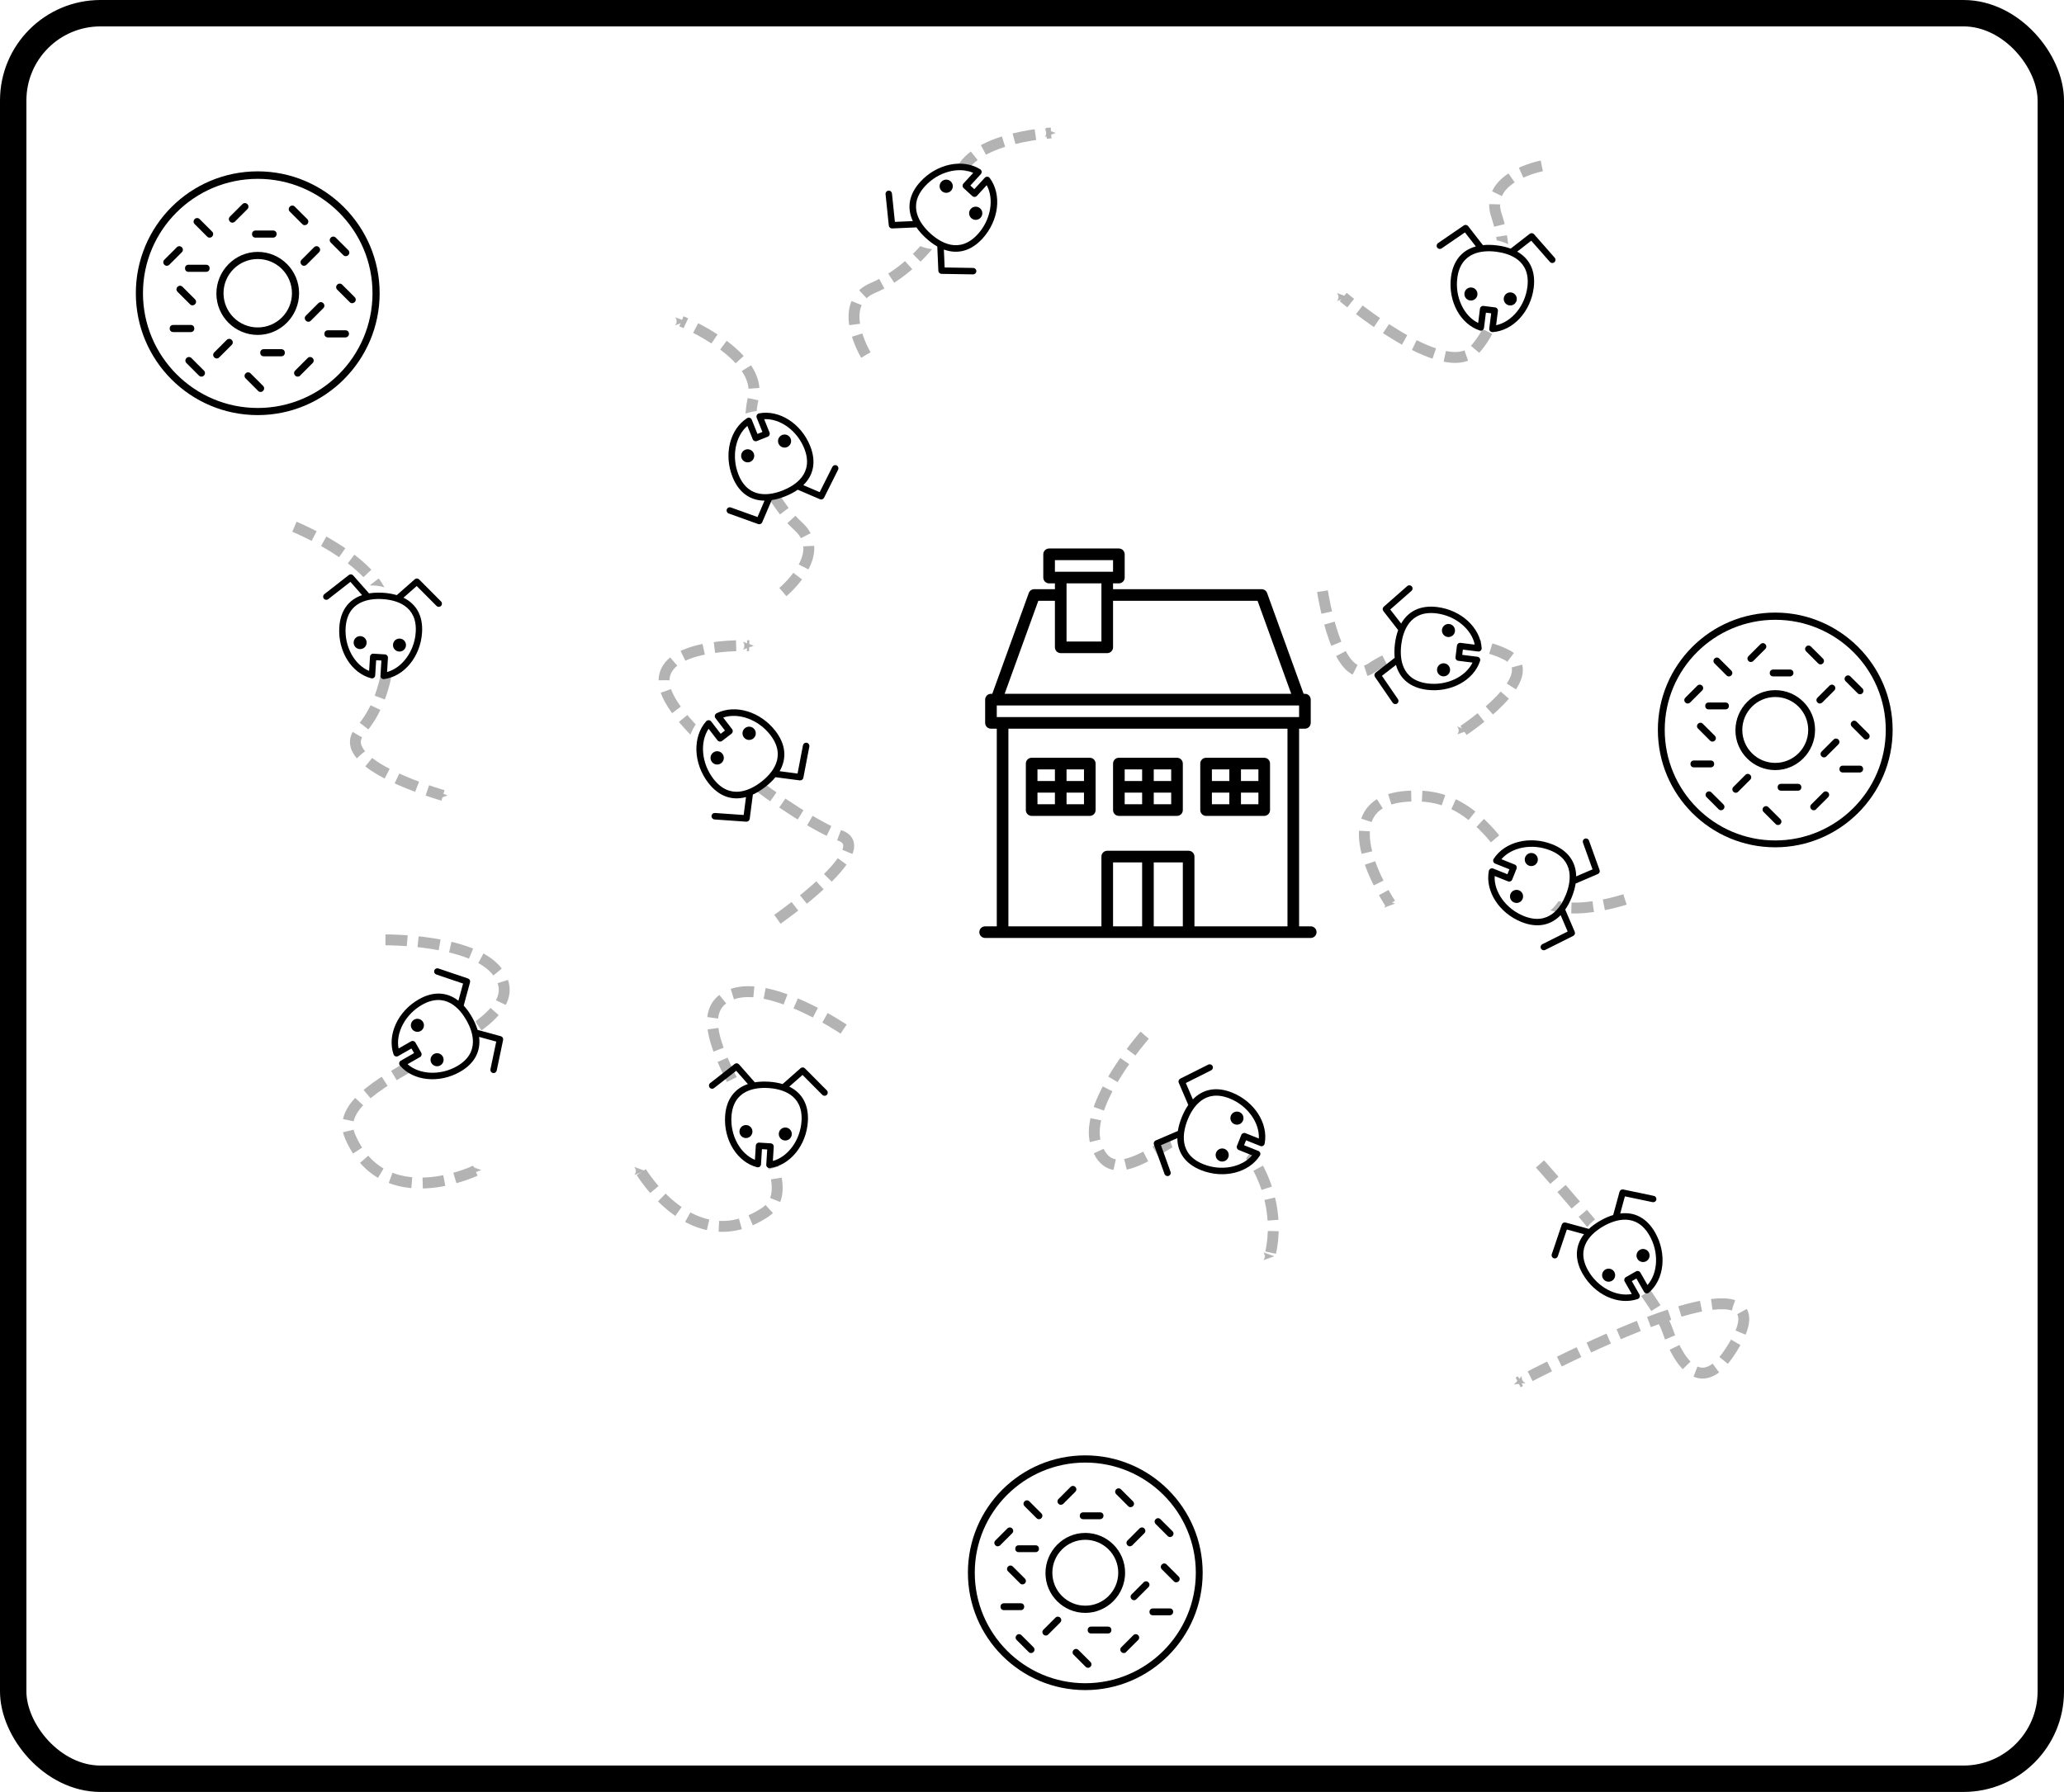 <?xml version="1.0"?>

<!-- Created with Inkscape (http://www.inkscape.org/) --> <svg xmlns:dc="http://purl.org/dc/elements/1.1/" xmlns:cc="http://creativecommons.org/ns#" xmlns:rdf="http://www.w3.org/1999/02/22-rdf-syntax-ns#" xmlns:svg="http://www.w3.org/2000/svg" xmlns="http://www.w3.org/2000/svg" xmlns:xlink="http://www.w3.org/1999/xlink" xmlns:sodipodi="http://sodipodi.sourceforge.net/DTD/sodipodi-0.dtd" xmlns:inkscape="http://www.inkscape.org/namespaces/inkscape" width="31.27" height="27.154" viewBox="0 0 31.27 27.154" version="1.1" id="svg5498" inkscape:version="0.92.1 15371" sodipodi:docname="ants_situationInitiale.svg"> <defs id="defs5492"> <marker inkscape:stockid="Arrow2Send" orient="auto" refY="0" refX="0" id="Arrow2Send" style="overflow:visible" inkscape:isstock="true"> <path id="path9023" style="fill:#b3b3b3;fill-opacity:1;fill-rule:evenodd;stroke:#b3b3b3;stroke-width:0.625;stroke-linejoin:round;stroke-opacity:1" d="M 8.719,4.034 -2.207,0.016 8.719,-4.002 c -1.745,2.372 -1.735,5.617 -6e-7,8.035 z" transform="matrix(-0.3,0,0,-0.3,0.69,0)" inkscape:connector-curvature="0"></path> </marker> <marker inkscape:isstock="true" style="overflow:visible" id="marker11715" refX="0" refY="0" orient="auto" inkscape:stockid="Arrow2Mend"> <path transform="scale(-0.6)" d="M 8.719,4.034 -2.207,0.016 8.719,-4.002 c -1.745,2.372 -1.735,5.617 -6e-7,8.035 z" style="fill:#808080;fill-opacity:1;fill-rule:evenodd;stroke:#999999;stroke-width:0.625;stroke-linejoin:round;stroke-opacity:1" id="path11713" inkscape:connector-curvature="0"></path> </marker> <linearGradient inkscape:collect="always" id="linearGradient9148"> <stop style="stop-color:#ff6000;stop-opacity:1" offset="0" id="stop9144"></stop> <stop style="stop-color:#ff6000;stop-opacity:0;" offset="1" id="stop9146"></stop> </linearGradient> <marker inkscape:stockid="Arrow2Send" orient="auto" refY="0" refX="0" id="marker10974" style="overflow:visible" inkscape:isstock="true"> <path inkscape:connector-curvature="0" id="path10976" style="fill:#000000;fill-opacity:1;fill-rule:evenodd;stroke:#000000;stroke-width:0.625;stroke-linejoin:round;stroke-opacity:1" d="M 8.719,4.034 -2.207,0.016 8.719,-4.002 c -1.745,2.372 -1.735,5.617 -6e-7,8.035 z" transform="matrix(-0.3,0,0,-0.3,0.69,0)"></path> </marker> <marker inkscape:stockid="Arrow2Send" orient="auto" refY="0" refX="0" id="marker10934" style="overflow:visible" inkscape:isstock="true"> <path inkscape:connector-curvature="0" id="path10936" style="fill:#000000;fill-opacity:1;fill-rule:evenodd;stroke:#000000;stroke-width:0.625;stroke-linejoin:round;stroke-opacity:1" d="M 8.719,4.034 -2.207,0.016 8.719,-4.002 c -1.745,2.372 -1.735,5.617 -6e-7,8.035 z" transform="matrix(-0.3,0,0,-0.3,0.69,0)"></path> </marker> <marker inkscape:stockid="Arrow2Send" orient="auto" refY="0" refX="0" id="marker10900" style="overflow:visible" inkscape:isstock="true"> <path inkscape:connector-curvature="0" id="path10902" style="fill:#000000;fill-opacity:1;fill-rule:evenodd;stroke:#000000;stroke-width:0.625;stroke-linejoin:round;stroke-opacity:1" d="M 8.719,4.034 -2.207,0.016 8.719,-4.002 c -1.745,2.372 -1.735,5.617 -6e-7,8.035 z" transform="matrix(-0.3,0,0,-0.3,0.69,0)"></path> </marker> <marker inkscape:isstock="true" style="overflow:visible" id="Arrow2Mend" refX="0" refY="0" orient="auto" inkscape:stockid="Arrow2Mend"> <path inkscape:connector-curvature="0" transform="scale(-0.6)" d="M 8.719,4.034 -2.207,0.016 8.719,-4.002 c -1.745,2.372 -1.735,5.617 -6e-7,8.035 z" style="fill:#808080;fill-opacity:1;fill-rule:evenodd;stroke:#999999;stroke-width:0.625;stroke-linejoin:round;stroke-opacity:1" id="path9526"></path> </marker> <inkscape:perspective id="perspective5504" inkscape:persp3d-origin="372.04724 : 174.80315 : 1" inkscape:vp_z="744.09449 : 262.20472 : 1" inkscape:vp_y="0 : 1000 : 0" inkscape:vp_x="0 : 262.20472 : 1" sodipodi:type="inkscape:persp3d"></inkscape:perspective> <marker inkscape:isstock="true" style="overflow:visible" id="Arrow2Mend-5" refX="0" refY="0" orient="auto" inkscape:stockid="Arrow2Mend"> <path transform="scale(-0.6)" d="M 8.719,4.034 -2.207,0.016 8.719,-4.002 c -1.745,2.372 -1.735,5.617 -6e-7,8.035 z" style="fill:#000000;fill-opacity:1;fill-rule:evenodd;stroke:#000000;stroke-width:0.625;stroke-linejoin:round;stroke-opacity:1" id="path9526-8" inkscape:connector-curvature="0"></path> </marker> <linearGradient inkscape:collect="always" xlink:href="#linearGradient9148" id="linearGradient11630" gradientUnits="userSpaceOnUse" gradientTransform="matrix(1.527,0,0,1.527,-32.562,-9.477)" x1="46.581" y1="28.094" x2="44.842" y2="27.702"></linearGradient> <marker inkscape:stockid="Arrow2Send" orient="auto" refY="0" refX="0" id="Arrow2Send-7" style="overflow:visible" inkscape:isstock="true"> <path inkscape:connector-curvature="0" id="path9023-4" style="fill:#b3b3b3;fill-opacity:1;fill-rule:evenodd;stroke:#b3b3b3;stroke-width:0.625;stroke-linejoin:round;stroke-opacity:1" d="M 8.719,4.034 -2.207,0.016 8.719,-4.002 c -1.745,2.372 -1.735,5.617 -6e-7,8.035 z" transform="matrix(-0.3,0,0,-0.3,0.69,0)"></path> </marker> <marker inkscape:stockid="Arrow2Send" orient="auto" refY="0" refX="0" id="Arrow2Send-7-3" style="overflow:visible" inkscape:isstock="true"> <path inkscape:connector-curvature="0" id="path9023-4-0" style="fill:#b3b3b3;fill-opacity:1;fill-rule:evenodd;stroke:#b3b3b3;stroke-width:0.625;stroke-linejoin:round;stroke-opacity:1" d="M 8.719,4.034 -2.207,0.016 8.719,-4.002 c -1.745,2.372 -1.735,5.617 -6e-7,8.035 z" transform="matrix(-0.3,0,0,-0.3,0.69,0)"></path> </marker> <marker inkscape:stockid="Arrow2Send" orient="auto" refY="0" refX="0" id="Arrow2Send-8" style="overflow:visible" inkscape:isstock="true"> <path inkscape:connector-curvature="0" id="path9023-6" style="fill:#b3b3b3;fill-opacity:1;fill-rule:evenodd;stroke:#b3b3b3;stroke-width:0.625;stroke-linejoin:round;stroke-opacity:1" d="M 8.719,4.034 -2.207,0.016 8.719,-4.002 c -1.745,2.372 -1.735,5.617 -6e-7,8.035 z" transform="matrix(-0.3,0,0,-0.3,0.69,0)"></path> </marker> <marker inkscape:stockid="Arrow2Send" orient="auto" refY="0" refX="0" id="Arrow2Send-8-8" style="overflow:visible" inkscape:isstock="true"> <path inkscape:connector-curvature="0" id="path9023-6-4" style="fill:#b3b3b3;fill-opacity:1;fill-rule:evenodd;stroke:#b3b3b3;stroke-width:0.625;stroke-linejoin:round;stroke-opacity:1" d="M 8.719,4.034 -2.207,0.016 8.719,-4.002 c -1.745,2.372 -1.735,5.617 -6e-7,8.035 z" transform="matrix(-0.3,0,0,-0.3,0.69,0)"></path> </marker> <marker inkscape:stockid="Arrow2Send" orient="auto" refY="0" refX="0" id="Arrow2Send-8-1" style="overflow:visible" inkscape:isstock="true"> <path inkscape:connector-curvature="0" id="path9023-6-49" style="fill:#b3b3b3;fill-opacity:1;fill-rule:evenodd;stroke:#b3b3b3;stroke-width:0.625;stroke-linejoin:round;stroke-opacity:1" d="M 8.719,4.034 -2.207,0.016 8.719,-4.002 c -1.745,2.372 -1.735,5.617 -6e-7,8.035 z" transform="matrix(-0.3,0,0,-0.3,0.69,0)"></path> </marker> <marker inkscape:stockid="Arrow2Send" orient="auto" refY="0" refX="0" id="Arrow2Send-8-8-0" style="overflow:visible" inkscape:isstock="true"> <path inkscape:connector-curvature="0" id="path9023-6-4-6" style="fill:#b3b3b3;fill-opacity:1;fill-rule:evenodd;stroke:#b3b3b3;stroke-width:0.625;stroke-linejoin:round;stroke-opacity:1" d="M 8.719,4.034 -2.207,0.016 8.719,-4.002 c -1.745,2.372 -1.735,5.617 -6e-7,8.035 z" transform="matrix(-0.3,0,0,-0.3,0.69,0)"></path> </marker> <marker inkscape:stockid="Arrow2Send" orient="auto" refY="0" refX="0" id="Arrow2Send-8-8-9" style="overflow:visible" inkscape:isstock="true"> <path inkscape:connector-curvature="0" id="path9023-6-4-2" style="fill:#b3b3b3;fill-opacity:1;fill-rule:evenodd;stroke:#b3b3b3;stroke-width:0.625;stroke-linejoin:round;stroke-opacity:1" d="M 8.719,4.034 -2.207,0.016 8.719,-4.002 c -1.745,2.372 -1.735,5.617 -6e-7,8.035 z" transform="matrix(-0.3,0,0,-0.3,0.69,0)"></path> </marker> <marker inkscape:stockid="Arrow2Send" orient="auto" refY="0" refX="0" id="Arrow2Send-6" style="overflow:visible" inkscape:isstock="true"> <path inkscape:connector-curvature="0" id="path9023-49" style="fill:#b3b3b3;fill-opacity:1;fill-rule:evenodd;stroke:#b3b3b3;stroke-width:0.625;stroke-linejoin:round;stroke-opacity:1" d="M 8.719,4.034 -2.207,0.016 8.719,-4.002 c -1.745,2.372 -1.735,5.617 -6e-7,8.035 z" transform="matrix(-0.3,0,0,-0.3,0.69,0)"></path> </marker> <marker inkscape:stockid="Arrow2Send" orient="auto" refY="0" refX="0" id="Arrow2Send-8-0" style="overflow:visible" inkscape:isstock="true"> <path inkscape:connector-curvature="0" id="path9023-6-48" style="fill:#b3b3b3;fill-opacity:1;fill-rule:evenodd;stroke:#b3b3b3;stroke-width:0.625;stroke-linejoin:round;stroke-opacity:1" d="M 8.719,4.034 -2.207,0.016 8.719,-4.002 c -1.745,2.372 -1.735,5.617 -6e-7,8.035 z" transform="matrix(-0.3,0,0,-0.3,0.69,0)"></path> </marker> <marker inkscape:stockid="Arrow2Send" orient="auto" refY="0" refX="0" id="Arrow2Send-8-0-1" style="overflow:visible" inkscape:isstock="true"> <path inkscape:connector-curvature="0" id="path9023-6-48-7" style="fill:#b3b3b3;fill-opacity:1;fill-rule:evenodd;stroke:#b3b3b3;stroke-width:0.625;stroke-linejoin:round;stroke-opacity:1" d="M 8.719,4.034 -2.207,0.016 8.719,-4.002 c -1.745,2.372 -1.735,5.617 -6e-7,8.035 z" transform="matrix(-0.3,0,0,-0.3,0.69,0)"></path> </marker> </defs> <sodipodi:namedview id="base" pagecolor="#ffffff" bordercolor="#666666" borderopacity="1.0" inkscape:pageopacity="0.0" inkscape:pageshadow="2" inkscape:zoom="4" inkscape:cx="59.813421" inkscape:cy="80.843046" inkscape:document-units="mm" inkscape:current-layer="layer1" showgrid="true" inkscape:window-width="1879" inkscape:window-height="1056" inkscape:window-x="41" inkscape:window-y="24" inkscape:window-maximized="1" inkscape:snap-global="false" inkscape:snap-bbox="true" inkscape:snap-bbox-midpoints="true" inkscape:snap-bbox-edge-midpoints="true" inkscape:bbox-nodes="true" fit-margin-top="0" fit-margin-left="0" fit-margin-right="0" fit-margin-bottom="0"> <inkscape:grid type="xygrid" id="grid6062" originx="-7.658" originy="-262.847"></inkscape:grid> </sodipodi:namedview>  <g inkscape:label="Calque 1" inkscape:groupmode="layer" id="layer1" transform="translate(-7.658,-7)"> <g id="g3835" transform="matrix(0.054,0,0,0.054,8.852,8.711)"> <g id="g3777"> <g id="g3699"> <path id="path3697" d="M 50.2,84.8 C 31.3,84.8 16,69.5 16,50.6 16,31.7 31.3,16.4 50.2,16.4 69,16.4 84.4,31.7 84.4,50.6 84.4,69.5 69,84.8 50.2,84.8 Z m 0,-66.3 C 32.4,18.5 18,32.9 18,50.6 18,68.3 32.4,82.8 50.2,82.8 67.9,82.8 82.4,68.4 82.4,50.6 82.4,32.8 67.9,18.5 50.2,18.5 Z" inkscape:connector-curvature="0"></path> </g> <g id="g3703"> <path id="path3701" d="m 50.2,62.3 c -6.4,0 -11.6,-5.2 -11.6,-11.6 0,-6.4 5.2,-11.7 11.6,-11.7 6.4,0 11.6,5.2 11.6,11.6 0,6.4 -5.2,11.7 -11.6,11.7 z m 0,-21.3 c -5.3,0 -9.6,4.3 -9.6,9.6 0,5.3 4.3,9.6 9.6,9.6 5.3,0 9.6,-4.3 9.6,-9.6 0,-5.3 -4.3,-9.6 -9.6,-9.6 z" inkscape:connector-curvature="0"></path> </g> <g id="g3707"> <path id="path3705" d="m 31.9,54 c -0.3,0 -0.5,-0.1 -0.7,-0.3 l -3.5,-3.5 c -0.4,-0.4 -0.4,-1 0,-1.4 0.4,-0.4 1,-0.4 1.4,0 l 3.5,3.5 c 0.4,0.4 0.4,1 0,1.4 -0.2,0.2 -0.5,0.3 -0.7,0.3 z" inkscape:connector-curvature="0"></path> </g> <g id="g3711"> <path id="path3709" d="m 74.9,40.2 c -0.3,0 -0.5,-0.1 -0.7,-0.3 l -3.5,-3.5 c -0.4,-0.4 -0.4,-1 0,-1.4 0.4,-0.4 1,-0.4 1.4,0 l 3.5,3.5 c 0.4,0.4 0.4,1 0,1.4 -0.2,0.2 -0.4,0.3 -0.7,0.3 z" inkscape:connector-curvature="0"></path> </g> <g id="g3715"> <path id="path3713" d="m 51,78.3 c -0.3,0 -0.5,-0.1 -0.7,-0.3 l -3.5,-3.5 c -0.4,-0.4 -0.4,-1 0,-1.4 0.4,-0.4 1,-0.4 1.4,0 l 3.5,3.5 c 0.4,0.4 0.4,1 0,1.4 -0.2,0.2 -0.4,0.3 -0.7,0.3 z" inkscape:connector-curvature="0"></path> </g> <g id="g3719"> <path id="path3717" d="m 34.4,74 c -0.3,0 -0.5,-0.1 -0.7,-0.3 l -3.5,-3.5 c -0.4,-0.4 -0.4,-1 0,-1.4 0.4,-0.4 1,-0.4 1.4,0 l 3.5,3.5 c 0.4,0.4 0.4,1 0,1.4 -0.2,0.2 -0.4,0.3 -0.7,0.3 z" inkscape:connector-curvature="0"></path> </g> <g id="g3723"> <path id="path3721" d="m 76.7,53.4 c -0.3,0 -0.5,-0.1 -0.7,-0.3 l -3.5,-3.5 c -0.4,-0.4 -0.4,-1 0,-1.4 0.4,-0.4 1,-0.4 1.4,0 l 3.5,3.5 c 0.4,0.4 0.4,1 0,1.4 -0.2,0.2 -0.5,0.3 -0.7,0.3 z" inkscape:connector-curvature="0"></path> </g> <g id="g3727"> <path id="path3725" d="M 36.7,35 C 36.4,35 36.2,34.9 36,34.7 l -3.5,-3.5 c -0.4,-0.4 -0.4,-1 0,-1.4 0.4,-0.4 1,-0.4 1.4,0 l 3.5,3.5 c 0.4,0.4 0.4,1 0,1.4 C 37.2,34.9 37,35 36.7,35 Z" inkscape:connector-curvature="0"></path> </g> <g id="g3731"> <path id="path3729" d="m 63.4,31.5 c -0.3,0 -0.5,-0.1 -0.7,-0.3 l -3.5,-3.5 c -0.4,-0.4 -0.4,-1 0,-1.4 0.4,-0.4 1,-0.4 1.4,0 l 3.5,3.5 c 0.4,0.4 0.4,1 0,1.4 -0.2,0.2 -0.5,0.3 -0.7,0.3 z" inkscape:connector-curvature="0"></path> </g> <g id="g3735"> <path id="path3733" d="m 31.4,61.5 h -4.9 c -0.6,0 -1,-0.4 -1,-1 0,-0.6 0.4,-1 1,-1 h 4.9 c 0.6,0 1,0.4 1,1 0,0.6 -0.4,1 -1,1 z" inkscape:connector-curvature="0"></path> </g> <g id="g3739"> <path id="path3737" d="m 54.5,35 h -4.9 c -0.6,0 -1,-0.4 -1,-1 0,-0.6 0.4,-1 1,-1 h 4.9 c 0.6,0 1,0.4 1,1 0,0.6 -0.5,1 -1,1 z" inkscape:connector-curvature="0"></path> </g> <g id="g3743"> <path id="path3741" d="m 74.8,63 h -4.9 c -0.6,0 -1,-0.4 -1,-1 0,-0.6 0.4,-1 1,-1 h 4.9 c 0.6,0 1,0.4 1,1 0,0.6 -0.5,1 -1,1 z" inkscape:connector-curvature="0"></path> </g> <g id="g3747"> <path id="path3745" d="m 35.7,44.6 h -4.9 c -0.6,0 -1,-0.4 -1,-1 0,-0.6 0.4,-1 1,-1 h 4.9 c 0.6,0 1,0.4 1,1 0,0.6 -0.4,1 -1,1 z" inkscape:connector-curvature="0"></path> </g> <g id="g3751"> <path id="path3749" d="m 56.8,68.3 h -4.9 c -0.6,0 -1,-0.4 -1,-1 0,-0.6 0.4,-1 1,-1 h 4.9 c 0.6,0 1,0.4 1,1 0,0.6 -0.4,1 -1,1 z" inkscape:connector-curvature="0"></path> </g> <g id="g3755"> <path id="path3753" d="m 43.1,30.8 c -0.3,0 -0.5,-0.1 -0.7,-0.3 -0.4,-0.4 -0.4,-1 0,-1.4 l 3.5,-3.5 c 0.4,-0.4 1,-0.4 1.4,0 0.4,0.4 0.4,1 0,1.4 l -3.5,3.5 c -0.2,0.2 -0.5,0.3 -0.7,0.3 z" inkscape:connector-curvature="0"></path> </g> <g id="g3759"> <path id="path3757" d="m 63.2,42.9 c -0.3,0 -0.5,-0.1 -0.7,-0.3 -0.4,-0.4 -0.4,-1 0,-1.4 L 66,37.7 c 0.4,-0.4 1,-0.4 1.4,0 0.4,0.4 0.4,1 0,1.4 l -3.5,3.5 c -0.2,0.2 -0.5,0.3 -0.7,0.3 z" inkscape:connector-curvature="0"></path> </g> <g id="g3763"> <path id="path3761" d="m 61.4,74 c -0.3,0 -0.5,-0.1 -0.7,-0.3 -0.4,-0.4 -0.4,-1 0,-1.4 l 3.5,-3.5 c 0.4,-0.4 1,-0.4 1.4,0 0.4,0.4 0.4,1 0,1.4 l -3.5,3.5 C 62,73.9 61.7,74 61.4,74 Z" inkscape:connector-curvature="0"></path> </g> <g id="g3767"> <path id="path3765" d="m 64.4,58.6 c -0.3,0 -0.5,-0.1 -0.7,-0.3 -0.4,-0.4 -0.4,-1 0,-1.4 l 3.5,-3.5 c 0.4,-0.4 1,-0.4 1.4,0 0.4,0.4 0.4,1 0,1.4 l -3.5,3.5 c -0.2,0.2 -0.4,0.3 -0.7,0.3 z" inkscape:connector-curvature="0"></path> </g> <g id="g3771"> <path id="path3769" d="m 38.7,68.9 c -0.3,0 -0.5,-0.1 -0.7,-0.3 -0.4,-0.4 -0.4,-1 0,-1.4 l 3.5,-3.5 c 0.4,-0.4 1,-0.4 1.4,0 0.4,0.4 0.4,1 0,1.4 l -3.5,3.5 c -0.2,0.2 -0.4,0.3 -0.7,0.3 z" inkscape:connector-curvature="0"></path> </g> <g id="g3775"> <path id="path3773" d="m 24.7,42.9 c -0.3,0 -0.5,-0.1 -0.7,-0.3 -0.4,-0.4 -0.4,-1 0,-1.4 l 3.5,-3.5 c 0.4,-0.4 1,-0.4 1.4,0 0.4,0.4 0.4,1 0,1.4 l -3.5,3.5 c -0.2,0.2 -0.5,0.3 -0.7,0.3 z" inkscape:connector-curvature="0"></path> </g> </g> </g> <g id="g3835-9" transform="matrix(0.052,0,0,0.052,31.943,15.43)"> <g id="g3777-3"> <g id="g3699-6"> <path id="path3697-0" d="M 50.2,84.8 C 31.3,84.8 16,69.5 16,50.6 16,31.7 31.3,16.4 50.2,16.4 69,16.4 84.4,31.7 84.4,50.6 84.4,69.5 69,84.8 50.2,84.8 Z m 0,-66.3 C 32.4,18.5 18,32.9 18,50.6 18,68.3 32.4,82.8 50.2,82.8 67.9,82.8 82.4,68.4 82.4,50.6 82.4,32.8 67.9,18.5 50.2,18.5 Z" inkscape:connector-curvature="0"></path> </g> <g id="g3703-5"> <path id="path3701-0" d="m 50.2,62.3 c -6.4,0 -11.6,-5.2 -11.6,-11.6 0,-6.4 5.2,-11.7 11.6,-11.7 6.4,0 11.6,5.2 11.6,11.6 0,6.4 -5.2,11.7 -11.6,11.7 z m 0,-21.3 c -5.3,0 -9.6,4.3 -9.6,9.6 0,5.3 4.3,9.6 9.6,9.6 5.3,0 9.6,-4.3 9.6,-9.6 0,-5.3 -4.3,-9.6 -9.6,-9.6 z" inkscape:connector-curvature="0"></path> </g> <g id="g3707-2"> <path id="path3705-9" d="m 31.9,54 c -0.3,0 -0.5,-0.1 -0.7,-0.3 l -3.5,-3.5 c -0.4,-0.4 -0.4,-1 0,-1.4 0.4,-0.4 1,-0.4 1.4,0 l 3.5,3.5 c 0.4,0.4 0.4,1 0,1.4 -0.2,0.2 -0.5,0.3 -0.7,0.3 z" inkscape:connector-curvature="0"></path> </g> <g id="g3711-4"> <path id="path3709-3" d="m 74.9,40.2 c -0.3,0 -0.5,-0.1 -0.7,-0.3 l -3.5,-3.5 c -0.4,-0.4 -0.4,-1 0,-1.4 0.4,-0.4 1,-0.4 1.4,0 l 3.5,3.5 c 0.4,0.4 0.4,1 0,1.4 -0.2,0.2 -0.4,0.3 -0.7,0.3 z" inkscape:connector-curvature="0"></path> </g> <g id="g3715-5"> <path id="path3713-1" d="m 51,78.3 c -0.3,0 -0.5,-0.1 -0.7,-0.3 l -3.5,-3.5 c -0.4,-0.4 -0.4,-1 0,-1.4 0.4,-0.4 1,-0.4 1.4,0 l 3.5,3.5 c 0.4,0.4 0.4,1 0,1.4 -0.2,0.2 -0.4,0.3 -0.7,0.3 z" inkscape:connector-curvature="0"></path> </g> <g id="g3719-7"> <path id="path3717-4" d="m 34.4,74 c -0.3,0 -0.5,-0.1 -0.7,-0.3 l -3.5,-3.5 c -0.4,-0.4 -0.4,-1 0,-1.4 0.4,-0.4 1,-0.4 1.4,0 l 3.5,3.5 c 0.4,0.4 0.4,1 0,1.4 -0.2,0.2 -0.4,0.3 -0.7,0.3 z" inkscape:connector-curvature="0"></path> </g> <g id="g3723-3"> <path id="path3721-1" d="m 76.7,53.4 c -0.3,0 -0.5,-0.1 -0.7,-0.3 l -3.5,-3.5 c -0.4,-0.4 -0.4,-1 0,-1.4 0.4,-0.4 1,-0.4 1.4,0 l 3.5,3.5 c 0.4,0.4 0.4,1 0,1.4 -0.2,0.2 -0.5,0.3 -0.7,0.3 z" inkscape:connector-curvature="0"></path> </g> <g id="g3727-46"> <path id="path3725-9" d="M 36.7,35 C 36.4,35 36.2,34.9 36,34.7 l -3.5,-3.5 c -0.4,-0.4 -0.4,-1 0,-1.4 0.4,-0.4 1,-0.4 1.4,0 l 3.5,3.5 c 0.4,0.4 0.4,1 0,1.4 C 37.2,34.9 37,35 36.7,35 Z" inkscape:connector-curvature="0"></path> </g> <g id="g3731-4"> <path id="path3729-22" d="m 63.4,31.5 c -0.3,0 -0.5,-0.1 -0.7,-0.3 l -3.5,-3.5 c -0.4,-0.4 -0.4,-1 0,-1.4 0.4,-0.4 1,-0.4 1.4,0 l 3.5,3.5 c 0.4,0.4 0.4,1 0,1.4 -0.2,0.2 -0.5,0.3 -0.7,0.3 z" inkscape:connector-curvature="0"></path> </g> <g id="g3735-6"> <path id="path3733-4" d="m 31.4,61.5 h -4.9 c -0.6,0 -1,-0.4 -1,-1 0,-0.6 0.4,-1 1,-1 h 4.9 c 0.6,0 1,0.4 1,1 0,0.6 -0.4,1 -1,1 z" inkscape:connector-curvature="0"></path> </g> <g id="g3739-1"> <path id="path3737-28" d="m 54.5,35 h -4.9 c -0.6,0 -1,-0.4 -1,-1 0,-0.6 0.4,-1 1,-1 h 4.9 c 0.6,0 1,0.4 1,1 0,0.6 -0.5,1 -1,1 z" inkscape:connector-curvature="0"></path> </g> <g id="g3743-8"> <path id="path3741-9" d="m 74.8,63 h -4.9 c -0.6,0 -1,-0.4 -1,-1 0,-0.6 0.4,-1 1,-1 h 4.9 c 0.6,0 1,0.4 1,1 0,0.6 -0.5,1 -1,1 z" inkscape:connector-curvature="0"></path> </g> <g id="g3747-28"> <path id="path3745-88" d="m 35.7,44.6 h -4.9 c -0.6,0 -1,-0.4 -1,-1 0,-0.6 0.4,-1 1,-1 h 4.9 c 0.6,0 1,0.4 1,1 0,0.6 -0.4,1 -1,1 z" inkscape:connector-curvature="0"></path> </g> <g id="g3751-6"> <path id="path3749-83" d="m 56.8,68.3 h -4.9 c -0.6,0 -1,-0.4 -1,-1 0,-0.6 0.4,-1 1,-1 h 4.9 c 0.6,0 1,0.4 1,1 0,0.6 -0.4,1 -1,1 z" inkscape:connector-curvature="0"></path> </g> <g id="g3755-8"> <path id="path3753-3" d="m 43.1,30.8 c -0.3,0 -0.5,-0.1 -0.7,-0.3 -0.4,-0.4 -0.4,-1 0,-1.4 l 3.5,-3.5 c 0.4,-0.4 1,-0.4 1.4,0 0.4,0.4 0.4,1 0,1.4 l -3.5,3.5 c -0.2,0.2 -0.5,0.3 -0.7,0.3 z" inkscape:connector-curvature="0"></path> </g> <g id="g3759-3"> <path id="path3757-3" d="m 63.2,42.9 c -0.3,0 -0.5,-0.1 -0.7,-0.3 -0.4,-0.4 -0.4,-1 0,-1.4 L 66,37.7 c 0.4,-0.4 1,-0.4 1.4,0 0.4,0.4 0.4,1 0,1.4 l -3.5,3.5 c -0.2,0.2 -0.5,0.3 -0.7,0.3 z" inkscape:connector-curvature="0"></path> </g> <g id="g3763-8"> <path id="path3761-0" d="m 61.4,74 c -0.3,0 -0.5,-0.1 -0.7,-0.3 -0.4,-0.4 -0.4,-1 0,-1.4 l 3.5,-3.5 c 0.4,-0.4 1,-0.4 1.4,0 0.4,0.4 0.4,1 0,1.4 l -3.5,3.5 C 62,73.9 61.7,74 61.4,74 Z" inkscape:connector-curvature="0"></path> </g> <g id="g3767-4"> <path id="path3765-7" d="m 64.4,58.6 c -0.3,0 -0.5,-0.1 -0.7,-0.3 -0.4,-0.4 -0.4,-1 0,-1.4 l 3.5,-3.5 c 0.4,-0.4 1,-0.4 1.4,0 0.4,0.4 0.4,1 0,1.4 l -3.5,3.5 c -0.2,0.2 -0.4,0.3 -0.7,0.3 z" inkscape:connector-curvature="0"></path> </g> <g id="g3771-6"> <path id="path3769-8" d="m 38.7,68.9 c -0.3,0 -0.5,-0.1 -0.7,-0.3 -0.4,-0.4 -0.4,-1 0,-1.4 l 3.5,-3.5 c 0.4,-0.4 1,-0.4 1.4,0 0.4,0.4 0.4,1 0,1.4 l -3.5,3.5 c -0.2,0.2 -0.4,0.3 -0.7,0.3 z" inkscape:connector-curvature="0"></path> </g> <g id="g3775-9"> <path id="path3773-0" d="m 24.7,42.9 c -0.3,0 -0.5,-0.1 -0.7,-0.3 -0.4,-0.4 -0.4,-1 0,-1.4 l 3.5,-3.5 c 0.4,-0.4 1,-0.4 1.4,0 0.4,0.4 0.4,1 0,1.4 l -3.5,3.5 c -0.2,0.2 -0.5,0.3 -0.7,0.3 z" inkscape:connector-curvature="0"></path> </g> </g> </g> <g transform="matrix(0.061,0,0,0.061,21.908,15.22)" id="g6770"> <g id="g6749"> <path inkscape:connector-curvature="0" d="M 91.933,95.362 H 89.045 V 46.265 h 1.444 c 0.798,0 1.443,-0.646 1.443,-1.444 v -5.776 c 0,-0.798 -0.646,-1.444 -1.443,-1.444 H 90.165 L 81.097,12.56 C 80.89,11.989 80.347,11.608 79.74,11.608 H 42.836 v -1.444 h 1.444 c 0.798,0 1.444,-0.646 1.444,-1.444 V 2.944 C 45.724,2.146 45.078,1.5 44.28,1.5 H 26.952 c -0.799,0 -1.444,0.646 -1.444,1.444 V 8.72 c 0,0.799 0.645,1.444 1.444,1.444 h 1.444 v 1.444 h -5.134 c -0.608,0 -1.151,0.38 -1.358,0.952 l -9.067,25.041 h -0.324 c -0.798,0 -1.444,0.646 -1.444,1.444 v 5.776 c 0,0.798 0.646,1.444 1.444,1.444 h 1.444 v 49.098 h -2.888 c -0.798,0 -1.444,0.646 -1.444,1.443 0,0.799 0.646,1.444 1.444,1.444 H 15.401 41.394 51.5 61.608 87.6 91.932 c 0.798,0 1.444,-0.646 1.444,-1.444 10e-4,-0.798 -0.646,-1.444 -1.443,-1.444 z M 28.396,4.388 h 14.44 V 7.276 H 41.392 29.839 28.395 V 4.388 Z m 11.551,5.776 v 2.888 11.552 H 31.283 V 13.052 10.164 Z m -15.674,4.333 h 4.122 v 11.552 c 0,0.798 0.646,1.444 1.444,1.444 h 11.552 c 0.798,0 1.444,-0.646 1.444,-1.444 V 14.497 h 35.891 l 8.366,23.104 H 15.907 Z m 25.783,80.865 h -7.22 V 79.478 h 7.22 z m 10.108,0 h -7.22 V 79.478 h 7.22 z m 25.993,0 H 63.052 V 78.033 c 0,-0.798 -0.646,-1.443 -1.443,-1.443 H 51.5 41.392 c -0.798,0 -1.444,0.646 -1.444,1.443 V 95.362 H 16.843 V 46.265 H 86.157 Z M 15.399,43.377 h -1.444 v -2.888 h 75.09 v 2.888 h -1.444 z" id="path6741"></path> <path inkscape:connector-curvature="0" d="m 22.62,67.926 h 14.44 c 0.798,0 1.444,-0.646 1.444,-1.444 V 60.706 54.93 c 0,-0.799 -0.646,-1.444 -1.444,-1.444 H 22.62 c -0.798,0 -1.444,0.646 -1.444,1.444 v 5.775 5.776 c -10e-4,0.798 0.645,1.445 1.444,1.445 z m 8.664,-11.553 h 4.332 v 2.888 h -4.332 z m 0,5.776 h 4.332 v 2.889 h -4.332 z m -7.221,-5.776 h 4.332 v 2.888 h -4.332 z m 0,5.776 h 4.332 v 2.889 h -4.332 z" id="path6743"></path> <path inkscape:connector-curvature="0" d="m 44.28,67.926 h 14.441 c 0.798,0 1.443,-0.646 1.443,-1.444 V 60.706 54.93 c 0,-0.799 -0.646,-1.444 -1.443,-1.444 H 44.28 c -0.798,0 -1.444,0.646 -1.444,1.444 v 5.775 5.776 c 0,0.798 0.645,1.445 1.444,1.445 z m 8.664,-11.553 h 4.332 v 2.888 h -4.332 z m 0,5.776 h 4.332 v 2.889 h -4.332 z m -7.22,-5.776 h 4.332 v 2.888 h -4.332 z m 0,5.776 h 4.332 v 2.889 h -4.332 z" id="path6745"></path> <path inkscape:connector-curvature="0" d="M 65.939,67.926 H 80.38 c 0.798,0 1.443,-0.646 1.443,-1.444 V 60.706 54.93 c 0,-0.799 -0.646,-1.444 -1.443,-1.444 H 65.939 c -0.798,0 -1.443,0.646 -1.443,1.444 v 5.775 5.776 c 0,0.798 0.646,1.445 1.443,1.445 z m 8.665,-11.553 h 4.332 v 2.888 h -4.332 z m 0,5.776 h 4.332 v 2.889 h -4.332 z m -7.219,-5.776 h 4.332 v 2.888 h -4.332 z m 0,5.776 h 4.332 v 2.889 h -4.332 z" id="path6747"></path> </g> </g> <g id="g3835-9-0" transform="matrix(0.052,0,0,0.052,21.49,28.201)"> <g id="g3777-3-7"> <g id="g3699-6-0"> <path id="path3697-0-1" d="M 50.2,84.8 C 31.3,84.8 16,69.5 16,50.6 16,31.7 31.3,16.4 50.2,16.4 69,16.4 84.4,31.7 84.4,50.6 84.4,69.5 69,84.8 50.2,84.8 Z m 0,-66.3 C 32.4,18.5 18,32.9 18,50.6 18,68.3 32.4,82.8 50.2,82.8 67.9,82.8 82.4,68.4 82.4,50.6 82.4,32.8 67.9,18.5 50.2,18.5 Z" inkscape:connector-curvature="0"></path> </g> <g id="g3703-5-0"> <path id="path3701-0-1" d="m 50.2,62.3 c -6.4,0 -11.6,-5.2 -11.6,-11.6 0,-6.4 5.2,-11.7 11.6,-11.7 6.4,0 11.6,5.2 11.6,11.6 0,6.4 -5.2,11.7 -11.6,11.7 z m 0,-21.3 c -5.3,0 -9.6,4.3 -9.6,9.6 0,5.3 4.3,9.6 9.6,9.6 5.3,0 9.6,-4.3 9.6,-9.6 0,-5.3 -4.3,-9.6 -9.6,-9.6 z" inkscape:connector-curvature="0"></path> </g> <g id="g3707-2-3"> <path id="path3705-9-7" d="m 31.9,54 c -0.3,0 -0.5,-0.1 -0.7,-0.3 l -3.5,-3.5 c -0.4,-0.4 -0.4,-1 0,-1.4 0.4,-0.4 1,-0.4 1.4,0 l 3.5,3.5 c 0.4,0.4 0.4,1 0,1.4 -0.2,0.2 -0.5,0.3 -0.7,0.3 z" inkscape:connector-curvature="0"></path> </g> <g id="g3711-4-7"> <path id="path3709-3-2" d="m 74.9,40.2 c -0.3,0 -0.5,-0.1 -0.7,-0.3 l -3.5,-3.5 c -0.4,-0.4 -0.4,-1 0,-1.4 0.4,-0.4 1,-0.4 1.4,0 l 3.5,3.5 c 0.4,0.4 0.4,1 0,1.4 -0.2,0.2 -0.4,0.3 -0.7,0.3 z" inkscape:connector-curvature="0"></path> </g> <g id="g3715-5-6"> <path id="path3713-1-4" d="m 51,78.3 c -0.3,0 -0.5,-0.1 -0.7,-0.3 l -3.5,-3.5 c -0.4,-0.4 -0.4,-1 0,-1.4 0.4,-0.4 1,-0.4 1.4,0 l 3.5,3.5 c 0.4,0.4 0.4,1 0,1.4 -0.2,0.2 -0.4,0.3 -0.7,0.3 z" inkscape:connector-curvature="0"></path> </g> <g id="g3719-7-5"> <path id="path3717-4-2" d="m 34.4,74 c -0.3,0 -0.5,-0.1 -0.7,-0.3 l -3.5,-3.5 c -0.4,-0.4 -0.4,-1 0,-1.4 0.4,-0.4 1,-0.4 1.4,0 l 3.5,3.5 c 0.4,0.4 0.4,1 0,1.4 -0.2,0.2 -0.4,0.3 -0.7,0.3 z" inkscape:connector-curvature="0"></path> </g> <g id="g3723-3-0"> <path id="path3721-1-2" d="m 76.7,53.4 c -0.3,0 -0.5,-0.1 -0.7,-0.3 l -3.5,-3.5 c -0.4,-0.4 -0.4,-1 0,-1.4 0.4,-0.4 1,-0.4 1.4,0 l 3.5,3.5 c 0.4,0.4 0.4,1 0,1.4 -0.2,0.2 -0.5,0.3 -0.7,0.3 z" inkscape:connector-curvature="0"></path> </g> <g id="g3727-46-9"> <path id="path3725-9-0" d="M 36.7,35 C 36.4,35 36.2,34.9 36,34.7 l -3.5,-3.5 c -0.4,-0.4 -0.4,-1 0,-1.4 0.4,-0.4 1,-0.4 1.4,0 l 3.5,3.5 c 0.4,0.4 0.4,1 0,1.4 C 37.2,34.9 37,35 36.7,35 Z" inkscape:connector-curvature="0"></path> </g> <g id="g3731-4-9"> <path id="path3729-22-9" d="m 63.4,31.5 c -0.3,0 -0.5,-0.1 -0.7,-0.3 l -3.5,-3.5 c -0.4,-0.4 -0.4,-1 0,-1.4 0.4,-0.4 1,-0.4 1.4,0 l 3.5,3.5 c 0.4,0.4 0.4,1 0,1.4 -0.2,0.2 -0.5,0.3 -0.7,0.3 z" inkscape:connector-curvature="0"></path> </g> <g id="g3735-6-4"> <path id="path3733-4-5" d="m 31.4,61.5 h -4.9 c -0.6,0 -1,-0.4 -1,-1 0,-0.6 0.4,-1 1,-1 h 4.9 c 0.6,0 1,0.4 1,1 0,0.6 -0.4,1 -1,1 z" inkscape:connector-curvature="0"></path> </g> <g id="g3739-1-1"> <path id="path3737-28-0" d="m 54.5,35 h -4.9 c -0.6,0 -1,-0.4 -1,-1 0,-0.6 0.4,-1 1,-1 h 4.9 c 0.6,0 1,0.4 1,1 0,0.6 -0.5,1 -1,1 z" inkscape:connector-curvature="0"></path> </g> <g id="g3743-8-3"> <path id="path3741-9-7" d="m 74.8,63 h -4.9 c -0.6,0 -1,-0.4 -1,-1 0,-0.6 0.4,-1 1,-1 h 4.9 c 0.6,0 1,0.4 1,1 0,0.6 -0.5,1 -1,1 z" inkscape:connector-curvature="0"></path> </g> <g id="g3747-28-8"> <path id="path3745-88-8" d="m 35.7,44.6 h -4.9 c -0.6,0 -1,-0.4 -1,-1 0,-0.6 0.4,-1 1,-1 h 4.9 c 0.6,0 1,0.4 1,1 0,0.6 -0.4,1 -1,1 z" inkscape:connector-curvature="0"></path> </g> <g id="g3751-6-6"> <path id="path3749-83-0" d="m 56.8,68.3 h -4.9 c -0.6,0 -1,-0.4 -1,-1 0,-0.6 0.4,-1 1,-1 h 4.9 c 0.6,0 1,0.4 1,1 0,0.6 -0.4,1 -1,1 z" inkscape:connector-curvature="0"></path> </g> <g id="g3755-8-4"> <path id="path3753-3-6" d="m 43.1,30.8 c -0.3,0 -0.5,-0.1 -0.7,-0.3 -0.4,-0.4 -0.4,-1 0,-1.4 l 3.5,-3.5 c 0.4,-0.4 1,-0.4 1.4,0 0.4,0.4 0.4,1 0,1.4 l -3.5,3.5 c -0.2,0.2 -0.5,0.3 -0.7,0.3 z" inkscape:connector-curvature="0"></path> </g> <g id="g3759-3-7"> <path id="path3757-3-6" d="m 63.2,42.9 c -0.3,0 -0.5,-0.1 -0.7,-0.3 -0.4,-0.4 -0.4,-1 0,-1.4 L 66,37.7 c 0.4,-0.4 1,-0.4 1.4,0 0.4,0.4 0.4,1 0,1.4 l -3.5,3.5 c -0.2,0.2 -0.5,0.3 -0.7,0.3 z" inkscape:connector-curvature="0"></path> </g> <g id="g3763-8-0"> <path id="path3761-0-9" d="m 61.4,74 c -0.3,0 -0.5,-0.1 -0.7,-0.3 -0.4,-0.4 -0.4,-1 0,-1.4 l 3.5,-3.5 c 0.4,-0.4 1,-0.4 1.4,0 0.4,0.4 0.4,1 0,1.4 l -3.5,3.5 C 62,73.9 61.7,74 61.4,74 Z" inkscape:connector-curvature="0"></path> </g> <g id="g3767-4-7"> <path id="path3765-7-5" d="m 64.4,58.6 c -0.3,0 -0.5,-0.1 -0.7,-0.3 -0.4,-0.4 -0.4,-1 0,-1.4 l 3.5,-3.5 c 0.4,-0.4 1,-0.4 1.4,0 0.4,0.4 0.4,1 0,1.4 l -3.5,3.5 c -0.2,0.2 -0.4,0.3 -0.7,0.3 z" inkscape:connector-curvature="0"></path> </g> <g id="g3771-6-9"> <path id="path3769-8-7" d="m 38.7,68.9 c -0.3,0 -0.5,-0.1 -0.7,-0.3 -0.4,-0.4 -0.4,-1 0,-1.4 l 3.5,-3.5 c 0.4,-0.4 1,-0.4 1.4,0 0.4,0.4 0.4,1 0,1.4 l -3.5,3.5 c -0.2,0.2 -0.4,0.3 -0.7,0.3 z" inkscape:connector-curvature="0"></path> </g> <g id="g3775-9-8"> <path id="path3773-0-5" d="m 24.7,42.9 c -0.3,0 -0.5,-0.1 -0.7,-0.3 -0.4,-0.4 -0.4,-1 0,-1.4 l 3.5,-3.5 c 0.4,-0.4 1,-0.4 1.4,0 0.4,0.4 0.4,1 0,1.4 l -3.5,3.5 c -0.2,0.2 -0.5,0.3 -0.7,0.3 z" inkscape:connector-curvature="0"></path> </g> </g> </g> <g style="display:none" class="st0" id="g11829" transform="matrix(0.265,0,0,0.265,68.749,10.216)"> <rect style="display:inline;fill:#686868" x="-395" y="-877" class="st1" width="1253" height="1253" id="rect11827"></rect> </g> <path style="fill:none;stroke:#b3b3b3;stroke-width:0.165;stroke-linecap:butt;stroke-linejoin:miter;stroke-miterlimit:4;stroke-dasharray:0.33, 0.165;stroke-dashoffset:0;stroke-opacity:1;marker-end:url(#Arrow2Send)" d="m 20.439,22.594 c 0,0 -1.1,-0.742 -1.687,-0.529 -1.126,0.408 1.356,2.739 0.496,3.307 -1.092,0.721 -1.885,-0.628 -1.885,-0.628" id="path8988" inkscape:connector-curvature="0" sodipodi:nodetypes="cssc"></path> <path style="fill:none;stroke:#b3b3b3;stroke-width:0.165;stroke-linecap:butt;stroke-linejoin:miter;stroke-miterlimit:4;stroke-dasharray:0.33, 0.165;stroke-dashoffset:0;stroke-opacity:1;marker-end:url(#Arrow2Send-7)" d="m 25,22.687 c 0,0 -0.922,1.046 -0.74,1.643 0.306,1.005 1.537,-0.694 2.02,-0.214 0.941,0.935 0.613,1.921 0.613,1.921" id="path8988-4" inkscape:connector-curvature="0" sodipodi:nodetypes="cssc"></path> <path style="fill:none;stroke:#b3b3b3;stroke-width:0.165;stroke-linecap:butt;stroke-linejoin:miter;stroke-miterlimit:4;stroke-dasharray:0.33, 0.165;stroke-dashoffset:0;stroke-opacity:1;marker-end:url(#Arrow2Send-7-3)" d="m 32.276,20.629 c 0,0 -1.117,0.38 -1.44,-0.154 -0.544,-0.899 -0.993,-1.392 -1.674,-1.412 -1.572,-0.046 -0.439,1.63 -0.439,1.63" id="path8988-4-7" inkscape:connector-curvature="0" sodipodi:nodetypes="cssc"></path> <path style="fill:none;stroke:#b3b3b3;stroke-width:0.165;stroke-linecap:butt;stroke-linejoin:miter;stroke-miterlimit:4;stroke-dasharray:0.33, 0.165;stroke-dashoffset:0;stroke-opacity:1;marker-end:url(#Arrow2Send-8)" d="m 31.016,9.514 c 0,0 -0.887,0.168 -0.684,0.758 0.203,0.59 0.124,1.522 -0.332,2.028 -0.456,0.506 -1.992,-0.799 -1.992,-0.799" id="path8988-8" inkscape:connector-curvature="0" sodipodi:nodetypes="cssc"></path> <path style="fill:none;stroke:#b3b3b3;stroke-width:0.165;stroke-linecap:butt;stroke-linejoin:miter;stroke-miterlimit:4;stroke-dasharray:0.33, 0.165;stroke-dashoffset:0;stroke-opacity:1;marker-end:url(#Arrow2Send-8-8)" d="m 19.519,15.971 c 0,0 0.697,-0.575 0.235,-0.994 -0.462,-0.419 -0.841,-1.275 -0.685,-1.937 0.157,-0.663 -1.087,-1.171 -1.087,-1.171" id="path8988-8-3" inkscape:connector-curvature="0" sodipodi:nodetypes="cssc"></path> <path style="fill:none;stroke:#b3b3b3;stroke-width:0.165;stroke-linecap:butt;stroke-linejoin:miter;stroke-miterlimit:4;stroke-dasharray:0.33, 0.165;stroke-dashoffset:0;stroke-opacity:1;marker-end:url(#Arrow2Send-8-1)" d="m 27.694,15.959 c 0,0 0.225,1.509 0.743,1.162 0.518,-0.347 1.44,-0.509 2.045,-0.198 0.606,0.312 -0.652,1.146 -0.652,1.146" id="path8988-8-2" inkscape:connector-curvature="0" sodipodi:nodetypes="cssc"></path> <path style="fill:none;stroke:#b3b3b3;stroke-width:0.165;stroke-linecap:butt;stroke-linejoin:miter;stroke-miterlimit:4;stroke-dasharray:0.33, 0.165;stroke-dashoffset:0;stroke-opacity:1;marker-end:url(#Arrow2Send-8-8-0)" d="m 20.776,12.379 c 0,0 -0.468,-0.773 0.107,-1.016 0.575,-0.243 1.215,-0.925 1.286,-1.602 0.071,-0.677 1.413,-0.746 1.413,-0.746" id="path8988-8-3-8" inkscape:connector-curvature="0" sodipodi:nodetypes="cssc"></path> <path style="fill:none;stroke:#b3b3b3;stroke-width:0.165;stroke-linecap:butt;stroke-linejoin:miter;stroke-miterlimit:4;stroke-dasharray:0.33, 0.165;stroke-dashoffset:0;stroke-opacity:1;marker-end:url(#Arrow2Send-8-8-9)" d="m 19.436,20.93 c 0,0 1.535,-1.069 0.945,-1.27 -0.591,-0.201 -2.535,-1.596 -2.655,-2.266 -0.12,-0.67 1.282,-0.609 1.282,-0.609" id="path8988-8-3-6" inkscape:connector-curvature="0" sodipodi:nodetypes="cssc"></path> <path style="fill:none;stroke:#b3b3b3;stroke-width:0.165;stroke-linecap:butt;stroke-linejoin:miter;stroke-miterlimit:4;stroke-dasharray:0.33, 0.165;stroke-dashoffset:0;stroke-opacity:1;marker-end:url(#Arrow2Send-6)" d="m 13.498,21.242 c 0,0 1.327,-0.012 1.699,0.488 0.715,0.961 -2.641,1.538 -2.237,2.486 0.513,1.204 1.919,0.515 1.919,0.515" id="path8988-5" inkscape:connector-curvature="0" sodipodi:nodetypes="cssc"></path> <path style="fill:none;stroke:#b3b3b3;stroke-width:0.165;stroke-linecap:butt;stroke-linejoin:miter;stroke-miterlimit:4;stroke-dasharray:0.33, 0.165;stroke-dashoffset:0;stroke-opacity:1;marker-end:url(#Arrow2Send-8-0)" d="m 12.119,14.982 c 0,0 1.13,0.466 1.333,1.056 0.203,0.59 0.124,1.522 -0.332,2.028 -0.456,0.506 1.249,0.987 1.249,0.987" id="path8988-8-7" inkscape:connector-curvature="0" sodipodi:nodetypes="cssc"></path> <path style="fill:none;stroke:#b3b3b3;stroke-width:0.165;stroke-linecap:butt;stroke-linejoin:miter;stroke-miterlimit:4;stroke-dasharray:0.33, 0.165;stroke-dashoffset:0;stroke-opacity:1;marker-end:url(#Arrow2Send-8-0-1)" d="m 30.989,24.638 c 0,0 1.725,1.921 1.928,2.511 0.203,0.59 0.538,0.935 0.924,0.374 0.768,-1.115 -0.351,-1.047 -3.183,0.425" id="path8988-8-7-2" inkscape:connector-curvature="0" sodipodi:nodetypes="cssc"></path> <g transform="translate(-0.116,-0.05)" id="g9735"> <ellipse ry="0.686" rx="0.661" cy="20.32" cx="30.84" id="path9653" style="opacity:1;fill:#ffffff;fill-opacity:1;stroke:none;stroke-width:0.165;stroke-miterlimit:4;stroke-dasharray:0.33, 0.165;stroke-dashoffset:0"></ellipse> <ellipse ry="0.686" rx="0.661" cy="16.823" cx="29.451" id="path9653-7" style="opacity:1;fill:#ffffff;fill-opacity:1;stroke:none;stroke-width:0.165;stroke-miterlimit:4;stroke-dasharray:0.33, 0.165;stroke-dashoffset:0"></ellipse> <ellipse ry="0.686" rx="0.661" cy="11.366" cx="30.328" id="path9653-2" style="opacity:1;fill:#ffffff;fill-opacity:1;stroke:none;stroke-width:0.165;stroke-miterlimit:4;stroke-dasharray:0.33, 0.165;stroke-dashoffset:0"></ellipse> <ellipse ry="0.686" rx="0.661" cy="10.142" cx="21.96" id="path9653-26" style="opacity:1;fill:#ffffff;fill-opacity:1;stroke:none;stroke-width:0.165;stroke-miterlimit:4;stroke-dasharray:0.33, 0.165;stroke-dashoffset:0"></ellipse> <ellipse ry="0.686" rx="0.661" cy="13.962" cx="19.298" id="path9653-1" style="opacity:1;fill:#ffffff;fill-opacity:1;stroke:none;stroke-width:0.165;stroke-miterlimit:4;stroke-dasharray:0.33, 0.165;stroke-dashoffset:0"></ellipse> <ellipse ry="0.686" rx="0.661" cy="18.427" cx="18.852" id="path9653-0" style="opacity:1;fill:#ffffff;fill-opacity:1;stroke:none;stroke-width:0.165;stroke-miterlimit:4;stroke-dasharray:0.33, 0.165;stroke-dashoffset:0"></ellipse> <ellipse ry="0.686" rx="0.661" cy="22.743" cx="14.354" id="path9653-6" style="opacity:1;fill:#ffffff;fill-opacity:1;stroke:none;stroke-width:0.165;stroke-miterlimit:4;stroke-dasharray:0.33, 0.165;stroke-dashoffset:0"></ellipse> <ellipse ry="0.686" rx="0.661" cy="16.608" cx="13.411" id="path9653-15" style="opacity:1;fill:#ffffff;fill-opacity:1;stroke:none;stroke-width:0.165;stroke-miterlimit:4;stroke-dasharray:0.33, 0.165;stroke-dashoffset:0"></ellipse> <ellipse ry="0.686" rx="0.661" cy="24.033" cx="19.298" id="path9653-9" style="opacity:1;fill:#ffffff;fill-opacity:1;stroke:none;stroke-width:0.165;stroke-miterlimit:4;stroke-dasharray:0.33, 0.165;stroke-dashoffset:0"></ellipse> <ellipse ry="0.686" rx="0.661" cy="24.165" cx="26.144" id="path9653-4" style="opacity:1;fill:#ffffff;fill-opacity:1;stroke:none;stroke-width:0.165;stroke-miterlimit:4;stroke-dasharray:0.33, 0.165;stroke-dashoffset:0"></ellipse> <ellipse ry="0.686" rx="0.661" cy="26.083" cx="32.329" id="path9653-90" style="opacity:1;fill:#ffffff;fill-opacity:1;stroke:none;stroke-width:0.165;stroke-miterlimit:4;stroke-dasharray:0.33, 0.165;stroke-dashoffset:0"></ellipse> </g> <g transform="translate(8.7005787e-8,-5.1565597e-6)" id="g9504"> <g transform="matrix(0.002,-0.016,0.016,0.002,28.023,17.83)" id="g3693-8"> <circle cx="53.415" cy="87.397" r="6.143" id="circle2-7"></circle> <circle cx="90.667" cy="87.397" r="6.143" id="circle4-08"></circle> <path inkscape:connector-curvature="0" d="M 127.279,43.788 105.312,24.3 c -1.189,-1.053 -2.989,-1 -4.112,0.123 L 85.188,40.434 c -3.975,-0.923 -8.362,-1.4 -13.146,-1.4 -4.785,0 -9.173,0.478 -13.148,1.4 L 42.883,24.423 C 41.761,23.3 39.959,23.246 38.771,24.3 L 16.804,43.788 c -1.24,1.1 -1.353,2.996 -0.253,4.235 0.593,0.668 1.417,1.009 2.245,1.009 0.708,0 1.419,-0.249 1.99,-0.756 L 40.639,30.663 52.45,42.475 C 39.805,47.676 32.854,58.618 32.854,74.2 c 0,22.702 14.241,42.564 33.126,46.202 0.88,0.168 1.788,-0.063 2.478,-0.633 0.69,-0.57 1.09,-1.418 1.09,-2.313 v -14.402 h 4.988 v 14.402 c 0,0.896 0.399,1.743 1.09,2.313 0.542,0.447 1.219,0.687 1.91,0.687 0.188,0 0.379,-0.018 0.567,-0.054 18.885,-3.638 33.126,-23.5 33.126,-46.202 0,-15.583 -6.951,-26.524 -19.597,-31.726 l 11.812,-11.811 19.853,17.613 c 0.571,0.507 1.282,0.756 1.99,0.756 0.828,0 1.652,-0.341 2.245,-1.009 1.099,-1.239 0.986,-3.135 -0.253,-4.235 z M 105.229,74.2 c 0,18.059 -10.589,34.543 -24.693,39.359 v -13.506 c 0,-1.657 -1.343,-3 -3,-3 H 66.547 c -1.657,0 -3,1.343 -3,3 V 113.56 C 49.443,108.743 38.853,92.258 38.853,74.2 c 0,-25.378 20.793,-29.167 33.188,-29.167 12.395,0 33.188,3.789 33.188,29.167 z" id="path6-62"></path> </g> <g transform="matrix(0.006,-0.015,0.015,0.006,24.543,24.779)" id="g3693-8-3"> <circle cx="53.415" cy="87.397" r="6.143" id="circle2-7-3"></circle> <circle cx="90.667" cy="87.397" r="6.143" id="circle4-08-8"></circle> <path inkscape:connector-curvature="0" d="M 127.279,43.788 105.312,24.3 c -1.189,-1.053 -2.989,-1 -4.112,0.123 L 85.188,40.434 c -3.975,-0.923 -8.362,-1.4 -13.146,-1.4 -4.785,0 -9.173,0.478 -13.148,1.4 L 42.883,24.423 C 41.761,23.3 39.959,23.246 38.771,24.3 L 16.804,43.788 c -1.24,1.1 -1.353,2.996 -0.253,4.235 0.593,0.668 1.417,1.009 2.245,1.009 0.708,0 1.419,-0.249 1.99,-0.756 L 40.639,30.663 52.45,42.475 C 39.805,47.676 32.854,58.618 32.854,74.2 c 0,22.702 14.241,42.564 33.126,46.202 0.88,0.168 1.788,-0.063 2.478,-0.633 0.69,-0.57 1.09,-1.418 1.09,-2.313 v -14.402 h 4.988 v 14.402 c 0,0.896 0.399,1.743 1.09,2.313 0.542,0.447 1.219,0.687 1.91,0.687 0.188,0 0.379,-0.018 0.567,-0.054 18.885,-3.638 33.126,-23.5 33.126,-46.202 0,-15.583 -6.951,-26.524 -19.597,-31.726 l 11.812,-11.811 19.853,17.613 c 0.571,0.507 1.282,0.756 1.99,0.756 0.828,0 1.652,-0.341 2.245,-1.009 1.099,-1.239 0.986,-3.135 -0.253,-4.235 z M 105.229,74.2 c 0,18.059 -10.589,34.543 -24.693,39.359 v -13.506 c 0,-1.657 -1.343,-3 -3,-3 H 66.547 c -1.657,0 -3,1.343 -3,3 V 113.56 C 49.443,108.743 38.853,92.258 38.853,74.2 c 0,-25.378 20.793,-29.167 33.188,-29.167 12.395,0 33.188,3.789 33.188,29.167 z" id="path6-62-3"></path> </g> <g transform="matrix(-0.013,0.01,-0.01,-0.013,20.576,18.714)" id="g3693-8-7"> <circle cx="53.415" cy="87.397" r="6.143" id="circle2-7-9"></circle> <circle cx="90.667" cy="87.397" r="6.143" id="circle4-08-3"></circle> <path inkscape:connector-curvature="0" d="M 127.279,43.788 105.312,24.3 c -1.189,-1.053 -2.989,-1 -4.112,0.123 L 85.188,40.434 c -3.975,-0.923 -8.362,-1.4 -13.146,-1.4 -4.785,0 -9.173,0.478 -13.148,1.4 L 42.883,24.423 C 41.761,23.3 39.959,23.246 38.771,24.3 L 16.804,43.788 c -1.24,1.1 -1.353,2.996 -0.253,4.235 0.593,0.668 1.417,1.009 2.245,1.009 0.708,0 1.419,-0.249 1.99,-0.756 L 40.639,30.663 52.45,42.475 C 39.805,47.676 32.854,58.618 32.854,74.2 c 0,22.702 14.241,42.564 33.126,46.202 0.88,0.168 1.788,-0.063 2.478,-0.633 0.69,-0.57 1.09,-1.418 1.09,-2.313 v -14.402 h 4.988 v 14.402 c 0,0.896 0.399,1.743 1.09,2.313 0.542,0.447 1.219,0.687 1.91,0.687 0.188,0 0.379,-0.018 0.567,-0.054 18.885,-3.638 33.126,-23.5 33.126,-46.202 0,-15.583 -6.951,-26.524 -19.597,-31.726 l 11.812,-11.811 19.853,17.613 c 0.571,0.507 1.282,0.756 1.99,0.756 0.828,0 1.652,-0.341 2.245,-1.009 1.099,-1.239 0.986,-3.135 -0.253,-4.235 z M 105.229,74.2 c 0,18.059 -10.589,34.543 -24.693,39.359 v -13.506 c 0,-1.657 -1.343,-3 -3,-3 H 66.547 c -1.657,0 -3,1.343 -3,3 V 113.56 C 49.443,108.743 38.853,92.258 38.853,74.2 c 0,-25.378 20.793,-29.167 33.188,-29.167 12.395,0 33.188,3.789 33.188,29.167 z" id="path6-62-7"></path> </g> <g transform="matrix(-0.012,-0.011,0.011,-0.012,22.12,11.868)" id="g3693-8-8"> <circle cx="53.415" cy="87.397" r="6.143" id="circle2-7-7"></circle> <circle cx="90.667" cy="87.397" r="6.143" id="circle4-08-4"></circle> <path inkscape:connector-curvature="0" d="M 127.279,43.788 105.312,24.3 c -1.189,-1.053 -2.989,-1 -4.112,0.123 L 85.188,40.434 c -3.975,-0.923 -8.362,-1.4 -13.146,-1.4 -4.785,0 -9.173,0.478 -13.148,1.4 L 42.883,24.423 C 41.761,23.3 39.959,23.246 38.771,24.3 L 16.804,43.788 c -1.24,1.1 -1.353,2.996 -0.253,4.235 0.593,0.668 1.417,1.009 2.245,1.009 0.708,0 1.419,-0.249 1.99,-0.756 L 40.639,30.663 52.45,42.475 C 39.805,47.676 32.854,58.618 32.854,74.2 c 0,22.702 14.241,42.564 33.126,46.202 0.88,0.168 1.788,-0.063 2.478,-0.633 0.69,-0.57 1.09,-1.418 1.09,-2.313 v -14.402 h 4.988 v 14.402 c 0,0.896 0.399,1.743 1.09,2.313 0.542,0.447 1.219,0.687 1.91,0.687 0.188,0 0.379,-0.018 0.567,-0.054 18.885,-3.638 33.126,-23.5 33.126,-46.202 0,-15.583 -6.951,-26.524 -19.597,-31.726 l 11.812,-11.811 19.853,17.613 c 0.571,0.507 1.282,0.756 1.99,0.756 0.828,0 1.652,-0.341 2.245,-1.009 1.099,-1.239 0.986,-3.135 -0.253,-4.235 z M 105.229,74.2 c 0,18.059 -10.589,34.543 -24.693,39.359 v -13.506 c 0,-1.657 -1.343,-3 -3,-3 H 66.547 c -1.657,0 -3,1.343 -3,3 V 113.56 C 49.443,108.743 38.853,92.258 38.853,74.2 c 0,-25.378 20.793,-29.167 33.188,-29.167 12.395,0 33.188,3.789 33.188,29.167 z" id="path6-62-1"></path> </g> <g transform="matrix(-0.006,0.015,-0.015,-0.006,32.489,19.748)" id="g3693-8-9" inkscape:transform-center-x="-0.9921875" inkscape:transform-center-y="-0.47247024"> <circle cx="53.415" cy="87.397" r="6.143" id="circle2-7-0"></circle> <circle cx="90.667" cy="87.397" r="6.143" id="circle4-08-9"></circle> <path inkscape:connector-curvature="0" d="M 127.279,43.788 105.312,24.3 c -1.189,-1.053 -2.989,-1 -4.112,0.123 L 85.188,40.434 c -3.975,-0.923 -8.362,-1.4 -13.146,-1.4 -4.785,0 -9.173,0.478 -13.148,1.4 L 42.883,24.423 C 41.761,23.3 39.959,23.246 38.771,24.3 L 16.804,43.788 c -1.24,1.1 -1.353,2.996 -0.253,4.235 0.593,0.668 1.417,1.009 2.245,1.009 0.708,0 1.419,-0.249 1.99,-0.756 L 40.639,30.663 52.45,42.475 C 39.805,47.676 32.854,58.618 32.854,74.2 c 0,22.702 14.241,42.564 33.126,46.202 0.88,0.168 1.788,-0.063 2.478,-0.633 0.69,-0.57 1.09,-1.418 1.09,-2.313 v -14.402 h 4.988 v 14.402 c 0,0.896 0.399,1.743 1.09,2.313 0.542,0.447 1.219,0.687 1.91,0.687 0.188,0 0.379,-0.018 0.567,-0.054 18.885,-3.638 33.126,-23.5 33.126,-46.202 0,-15.583 -6.951,-26.524 -19.597,-31.726 l 11.812,-11.811 19.853,17.613 c 0.571,0.507 1.282,0.756 1.99,0.756 0.828,0 1.652,-0.341 2.245,-1.009 1.099,-1.239 0.986,-3.135 -0.253,-4.235 z M 105.229,74.2 c 0,18.059 -10.589,34.543 -24.693,39.359 v -13.506 c 0,-1.657 -1.343,-3 -3,-3 H 66.547 c -1.657,0 -3,1.343 -3,3 V 113.56 C 49.443,108.743 38.853,92.258 38.853,74.2 c 0,-25.378 20.793,-29.167 33.188,-29.167 12.395,0 33.188,3.789 33.188,29.167 z" id="path6-62-8"></path> </g> <g transform="matrix(0.016,0.001,-0.001,0.016,18.192,22.695)" id="g3693-8-85"> <circle cx="53.415" cy="87.397" r="6.143" id="circle2-7-8"></circle> <circle cx="90.667" cy="87.397" r="6.143" id="circle4-08-43"></circle> <path inkscape:connector-curvature="0" d="M 127.279,43.788 105.312,24.3 c -1.189,-1.053 -2.989,-1 -4.112,0.123 L 85.188,40.434 c -3.975,-0.923 -8.362,-1.4 -13.146,-1.4 -4.785,0 -9.173,0.478 -13.148,1.4 L 42.883,24.423 C 41.761,23.3 39.959,23.246 38.771,24.3 L 16.804,43.788 c -1.24,1.1 -1.353,2.996 -0.253,4.235 0.593,0.668 1.417,1.009 2.245,1.009 0.708,0 1.419,-0.249 1.99,-0.756 L 40.639,30.663 52.45,42.475 C 39.805,47.676 32.854,58.618 32.854,74.2 c 0,22.702 14.241,42.564 33.126,46.202 0.88,0.168 1.788,-0.063 2.478,-0.633 0.69,-0.57 1.09,-1.418 1.09,-2.313 v -14.402 h 4.988 v 14.402 c 0,0.896 0.399,1.743 1.09,2.313 0.542,0.447 1.219,0.687 1.91,0.687 0.188,0 0.379,-0.018 0.567,-0.054 18.885,-3.638 33.126,-23.5 33.126,-46.202 0,-15.583 -6.951,-26.524 -19.597,-31.726 l 11.812,-11.811 19.853,17.613 c 0.571,0.507 1.282,0.756 1.99,0.756 0.828,0 1.652,-0.341 2.245,-1.009 1.099,-1.239 0.986,-3.135 -0.253,-4.235 z M 105.229,74.2 c 0,18.059 -10.589,34.543 -24.693,39.359 v -13.506 c 0,-1.657 -1.343,-3 -3,-3 H 66.547 c -1.657,0 -3,1.343 -3,3 V 113.56 C 49.443,108.743 38.853,92.258 38.853,74.2 c 0,-25.378 20.793,-29.167 33.188,-29.167 12.395,0 33.188,3.789 33.188,29.167 z" id="path6-62-71"></path> </g> <g transform="matrix(0.016,0.002,-0.002,0.016,29.263,9.95)" id="g3693-8-38"> <circle cx="53.415" cy="87.397" r="6.143" id="circle2-7-09"></circle> <circle cx="90.667" cy="87.397" r="6.143" id="circle4-08-7"></circle> <path inkscape:connector-curvature="0" d="M 127.279,43.788 105.312,24.3 c -1.189,-1.053 -2.989,-1 -4.112,0.123 L 85.188,40.434 c -3.975,-0.923 -8.362,-1.4 -13.146,-1.4 -4.785,0 -9.173,0.478 -13.148,1.4 L 42.883,24.423 C 41.761,23.3 39.959,23.246 38.771,24.3 L 16.804,43.788 c -1.24,1.1 -1.353,2.996 -0.253,4.235 0.593,0.668 1.417,1.009 2.245,1.009 0.708,0 1.419,-0.249 1.99,-0.756 L 40.639,30.663 52.45,42.475 C 39.805,47.676 32.854,58.618 32.854,74.2 c 0,22.702 14.241,42.564 33.126,46.202 0.88,0.168 1.788,-0.063 2.478,-0.633 0.69,-0.57 1.09,-1.418 1.09,-2.313 v -14.402 h 4.988 v 14.402 c 0,0.896 0.399,1.743 1.09,2.313 0.542,0.447 1.219,0.687 1.91,0.687 0.188,0 0.379,-0.018 0.567,-0.054 18.885,-3.638 33.126,-23.5 33.126,-46.202 0,-15.583 -6.951,-26.524 -19.597,-31.726 l 11.812,-11.811 19.853,17.613 c 0.571,0.507 1.282,0.756 1.99,0.756 0.828,0 1.652,-0.341 2.245,-1.009 1.099,-1.239 0.986,-3.135 -0.253,-4.235 z M 105.229,74.2 c 0,18.059 -10.589,34.543 -24.693,39.359 v -13.506 c 0,-1.657 -1.343,-3 -3,-3 H 66.547 c -1.657,0 -3,1.343 -3,3 V 113.56 C 49.443,108.743 38.853,92.258 38.853,74.2 c 0,-25.378 20.793,-29.167 33.188,-29.167 12.395,0 33.188,3.789 33.188,29.167 z" id="path6-62-9"></path> </g> <g transform="matrix(-0.015,0.006,-0.006,-0.015,20.87,14.674)" id="g3693-8-93"> <circle cx="53.415" cy="87.397" r="6.143" id="circle2-7-2"></circle> <circle cx="90.667" cy="87.397" r="6.143" id="circle4-08-437"></circle> <path inkscape:connector-curvature="0" d="M 127.279,43.788 105.312,24.3 c -1.189,-1.053 -2.989,-1 -4.112,0.123 L 85.188,40.434 c -3.975,-0.923 -8.362,-1.4 -13.146,-1.4 -4.785,0 -9.173,0.478 -13.148,1.4 L 42.883,24.423 C 41.761,23.3 39.959,23.246 38.771,24.3 L 16.804,43.788 c -1.24,1.1 -1.353,2.996 -0.253,4.235 0.593,0.668 1.417,1.009 2.245,1.009 0.708,0 1.419,-0.249 1.99,-0.756 L 40.639,30.663 52.45,42.475 C 39.805,47.676 32.854,58.618 32.854,74.2 c 0,22.702 14.241,42.564 33.126,46.202 0.88,0.168 1.788,-0.063 2.478,-0.633 0.69,-0.57 1.09,-1.418 1.09,-2.313 v -14.402 h 4.988 v 14.402 c 0,0.896 0.399,1.743 1.09,2.313 0.542,0.447 1.219,0.687 1.91,0.687 0.188,0 0.379,-0.018 0.567,-0.054 18.885,-3.638 33.126,-23.5 33.126,-46.202 0,-15.583 -6.951,-26.524 -19.597,-31.726 l 11.812,-11.811 19.853,17.613 c 0.571,0.507 1.282,0.756 1.99,0.756 0.828,0 1.652,-0.341 2.245,-1.009 1.099,-1.239 0.986,-3.135 -0.253,-4.235 z M 105.229,74.2 c 0,18.059 -10.589,34.543 -24.693,39.359 v -13.506 c 0,-1.657 -1.343,-3 -3,-3 H 66.547 c -1.657,0 -3,1.343 -3,3 V 113.56 C 49.443,108.743 38.853,92.258 38.853,74.2 c 0,-25.378 20.793,-29.167 33.188,-29.167 12.395,0 33.188,3.789 33.188,29.167 z" id="path6-62-12"></path> </g> <g transform="matrix(0.016,0.001,-0.001,0.016,12.347,15.286)" id="g3693-8-85-2"> <circle cx="53.415" cy="87.397" r="6.143" id="circle2-7-8-0"></circle> <circle cx="90.667" cy="87.397" r="6.143" id="circle4-08-43-2"></circle> <path inkscape:connector-curvature="0" d="M 127.279,43.788 105.312,24.3 c -1.189,-1.053 -2.989,-1 -4.112,0.123 L 85.188,40.434 c -3.975,-0.923 -8.362,-1.4 -13.146,-1.4 -4.785,0 -9.173,0.478 -13.148,1.4 L 42.883,24.423 C 41.761,23.3 39.959,23.246 38.771,24.3 L 16.804,43.788 c -1.24,1.1 -1.353,2.996 -0.253,4.235 0.593,0.668 1.417,1.009 2.245,1.009 0.708,0 1.419,-0.249 1.99,-0.756 L 40.639,30.663 52.45,42.475 C 39.805,47.676 32.854,58.618 32.854,74.2 c 0,22.702 14.241,42.564 33.126,46.202 0.88,0.168 1.788,-0.063 2.478,-0.633 0.69,-0.57 1.09,-1.418 1.09,-2.313 v -14.402 h 4.988 v 14.402 c 0,0.896 0.399,1.743 1.09,2.313 0.542,0.447 1.219,0.687 1.91,0.687 0.188,0 0.379,-0.018 0.567,-0.054 18.885,-3.638 33.126,-23.5 33.126,-46.202 0,-15.583 -6.951,-26.524 -19.597,-31.726 l 11.812,-11.811 19.853,17.613 c 0.571,0.507 1.282,0.756 1.99,0.756 0.828,0 1.652,-0.341 2.245,-1.009 1.099,-1.239 0.986,-3.135 -0.253,-4.235 z M 105.229,74.2 c 0,18.059 -10.589,34.543 -24.693,39.359 v -13.506 c 0,-1.657 -1.343,-3 -3,-3 H 66.547 c -1.657,0 -3,1.343 -3,3 V 113.56 C 49.443,108.743 38.853,92.258 38.853,74.2 c 0,-25.378 20.793,-29.167 33.188,-29.167 12.395,0 33.188,3.789 33.188,29.167 z" id="path6-62-71-1"></path> </g> <g transform="matrix(0.008,0.014,-0.014,0.008,14.778,21.09)" id="g3693-8-85-7"> <circle cx="53.415" cy="87.397" r="6.143" id="circle2-7-8-5"></circle> <circle cx="90.667" cy="87.397" r="6.143" id="circle4-08-43-1"></circle> <path inkscape:connector-curvature="0" d="M 127.279,43.788 105.312,24.3 c -1.189,-1.053 -2.989,-1 -4.112,0.123 L 85.188,40.434 c -3.975,-0.923 -8.362,-1.4 -13.146,-1.4 -4.785,0 -9.173,0.478 -13.148,1.4 L 42.883,24.423 C 41.761,23.3 39.959,23.246 38.771,24.3 L 16.804,43.788 c -1.24,1.1 -1.353,2.996 -0.253,4.235 0.593,0.668 1.417,1.009 2.245,1.009 0.708,0 1.419,-0.249 1.99,-0.756 L 40.639,30.663 52.45,42.475 C 39.805,47.676 32.854,58.618 32.854,74.2 c 0,22.702 14.241,42.564 33.126,46.202 0.88,0.168 1.788,-0.063 2.478,-0.633 0.69,-0.57 1.09,-1.418 1.09,-2.313 v -14.402 h 4.988 v 14.402 c 0,0.896 0.399,1.743 1.09,2.313 0.542,0.447 1.219,0.687 1.91,0.687 0.188,0 0.379,-0.018 0.567,-0.054 18.885,-3.638 33.126,-23.5 33.126,-46.202 0,-15.583 -6.951,-26.524 -19.597,-31.726 l 11.812,-11.811 19.853,17.613 c 0.571,0.507 1.282,0.756 1.99,0.756 0.828,0 1.652,-0.341 2.245,-1.009 1.099,-1.239 0.986,-3.135 -0.253,-4.235 z M 105.229,74.2 c 0,18.059 -10.589,34.543 -24.693,39.359 v -13.506 c 0,-1.657 -1.343,-3 -3,-3 H 66.547 c -1.657,0 -3,1.343 -3,3 V 113.56 C 49.443,108.743 38.853,92.258 38.853,74.2 c 0,-25.378 20.793,-29.167 33.188,-29.167 12.395,0 33.188,3.789 33.188,29.167 z" id="path6-62-71-7"></path> </g> <g transform="matrix(0.014,-0.008,0.008,0.014,30.582,25.527)" id="g3693-8-85-4"> <circle cx="53.415" cy="87.397" r="6.143" id="circle2-7-8-1"></circle> <circle cx="90.667" cy="87.397" r="6.143" id="circle4-08-43-7"></circle> <path inkscape:connector-curvature="0" d="M 127.279,43.788 105.312,24.3 c -1.189,-1.053 -2.989,-1 -4.112,0.123 L 85.188,40.434 c -3.975,-0.923 -8.362,-1.4 -13.146,-1.4 -4.785,0 -9.173,0.478 -13.148,1.4 L 42.883,24.423 C 41.761,23.3 39.959,23.246 38.771,24.3 L 16.804,43.788 c -1.24,1.1 -1.353,2.996 -0.253,4.235 0.593,0.668 1.417,1.009 2.245,1.009 0.708,0 1.419,-0.249 1.99,-0.756 L 40.639,30.663 52.45,42.475 C 39.805,47.676 32.854,58.618 32.854,74.2 c 0,22.702 14.241,42.564 33.126,46.202 0.88,0.168 1.788,-0.063 2.478,-0.633 0.69,-0.57 1.09,-1.418 1.09,-2.313 v -14.402 h 4.988 v 14.402 c 0,0.896 0.399,1.743 1.09,2.313 0.542,0.447 1.219,0.687 1.91,0.687 0.188,0 0.379,-0.018 0.567,-0.054 18.885,-3.638 33.126,-23.5 33.126,-46.202 0,-15.583 -6.951,-26.524 -19.597,-31.726 l 11.812,-11.811 19.853,17.613 c 0.571,0.507 1.282,0.756 1.99,0.756 0.828,0 1.652,-0.341 2.245,-1.009 1.099,-1.239 0.986,-3.135 -0.253,-4.235 z M 105.229,74.2 c 0,18.059 -10.589,34.543 -24.693,39.359 v -13.506 c 0,-1.657 -1.343,-3 -3,-3 H 66.547 c -1.657,0 -3,1.343 -3,3 V 113.56 C 49.443,108.743 38.853,92.258 38.853,74.2 c 0,-25.378 20.793,-29.167 33.188,-29.167 12.395,0 33.188,3.789 33.188,29.167 z" id="path6-62-71-11"></path> </g> </g> <rect style="opacity:1;vector-effect:none;fill:none;fill-opacity:1;stroke:#000000;stroke-width:0.4;stroke-linecap:butt;stroke-linejoin:miter;stroke-miterlimit:4;stroke-dasharray:none;stroke-dashoffset:0;stroke-opacity:1" id="rect10055" width="30.87" height="26.754" x="7.858" y="7.2" ry="1.323"></rect> </g> <style type="text/css" id="style3695"> .st0{fill:none;stroke:#000000;stroke-width:2;stroke-linecap:round;stroke-linejoin:round;stroke-miterlimit:10;} .st1{fill:none;stroke:#000000;stroke-width:2;stroke-miterlimit:10;} .st2{fill:none;stroke:#000000;stroke-width:2;stroke-linecap:round;stroke-miterlimit:10;} .st3{fill:none;stroke:#000000;stroke-width:2;stroke-linecap:round;stroke-linejoin:round;} .st4{fill:none;stroke:#000000;stroke-width:2;stroke-linecap:round;stroke-linejoin:round;stroke-dasharray:2.034,3.051;}
</style> <style id="style11825" type="text/css"> .st0{display:none;} .st1{display:inline;fill:#686868;} .st2{fill:none;stroke:#FF0000;stroke-width:3;stroke-miterlimit:10;} .st3{fill:#FFFFFF;}
</style>
</svg>
